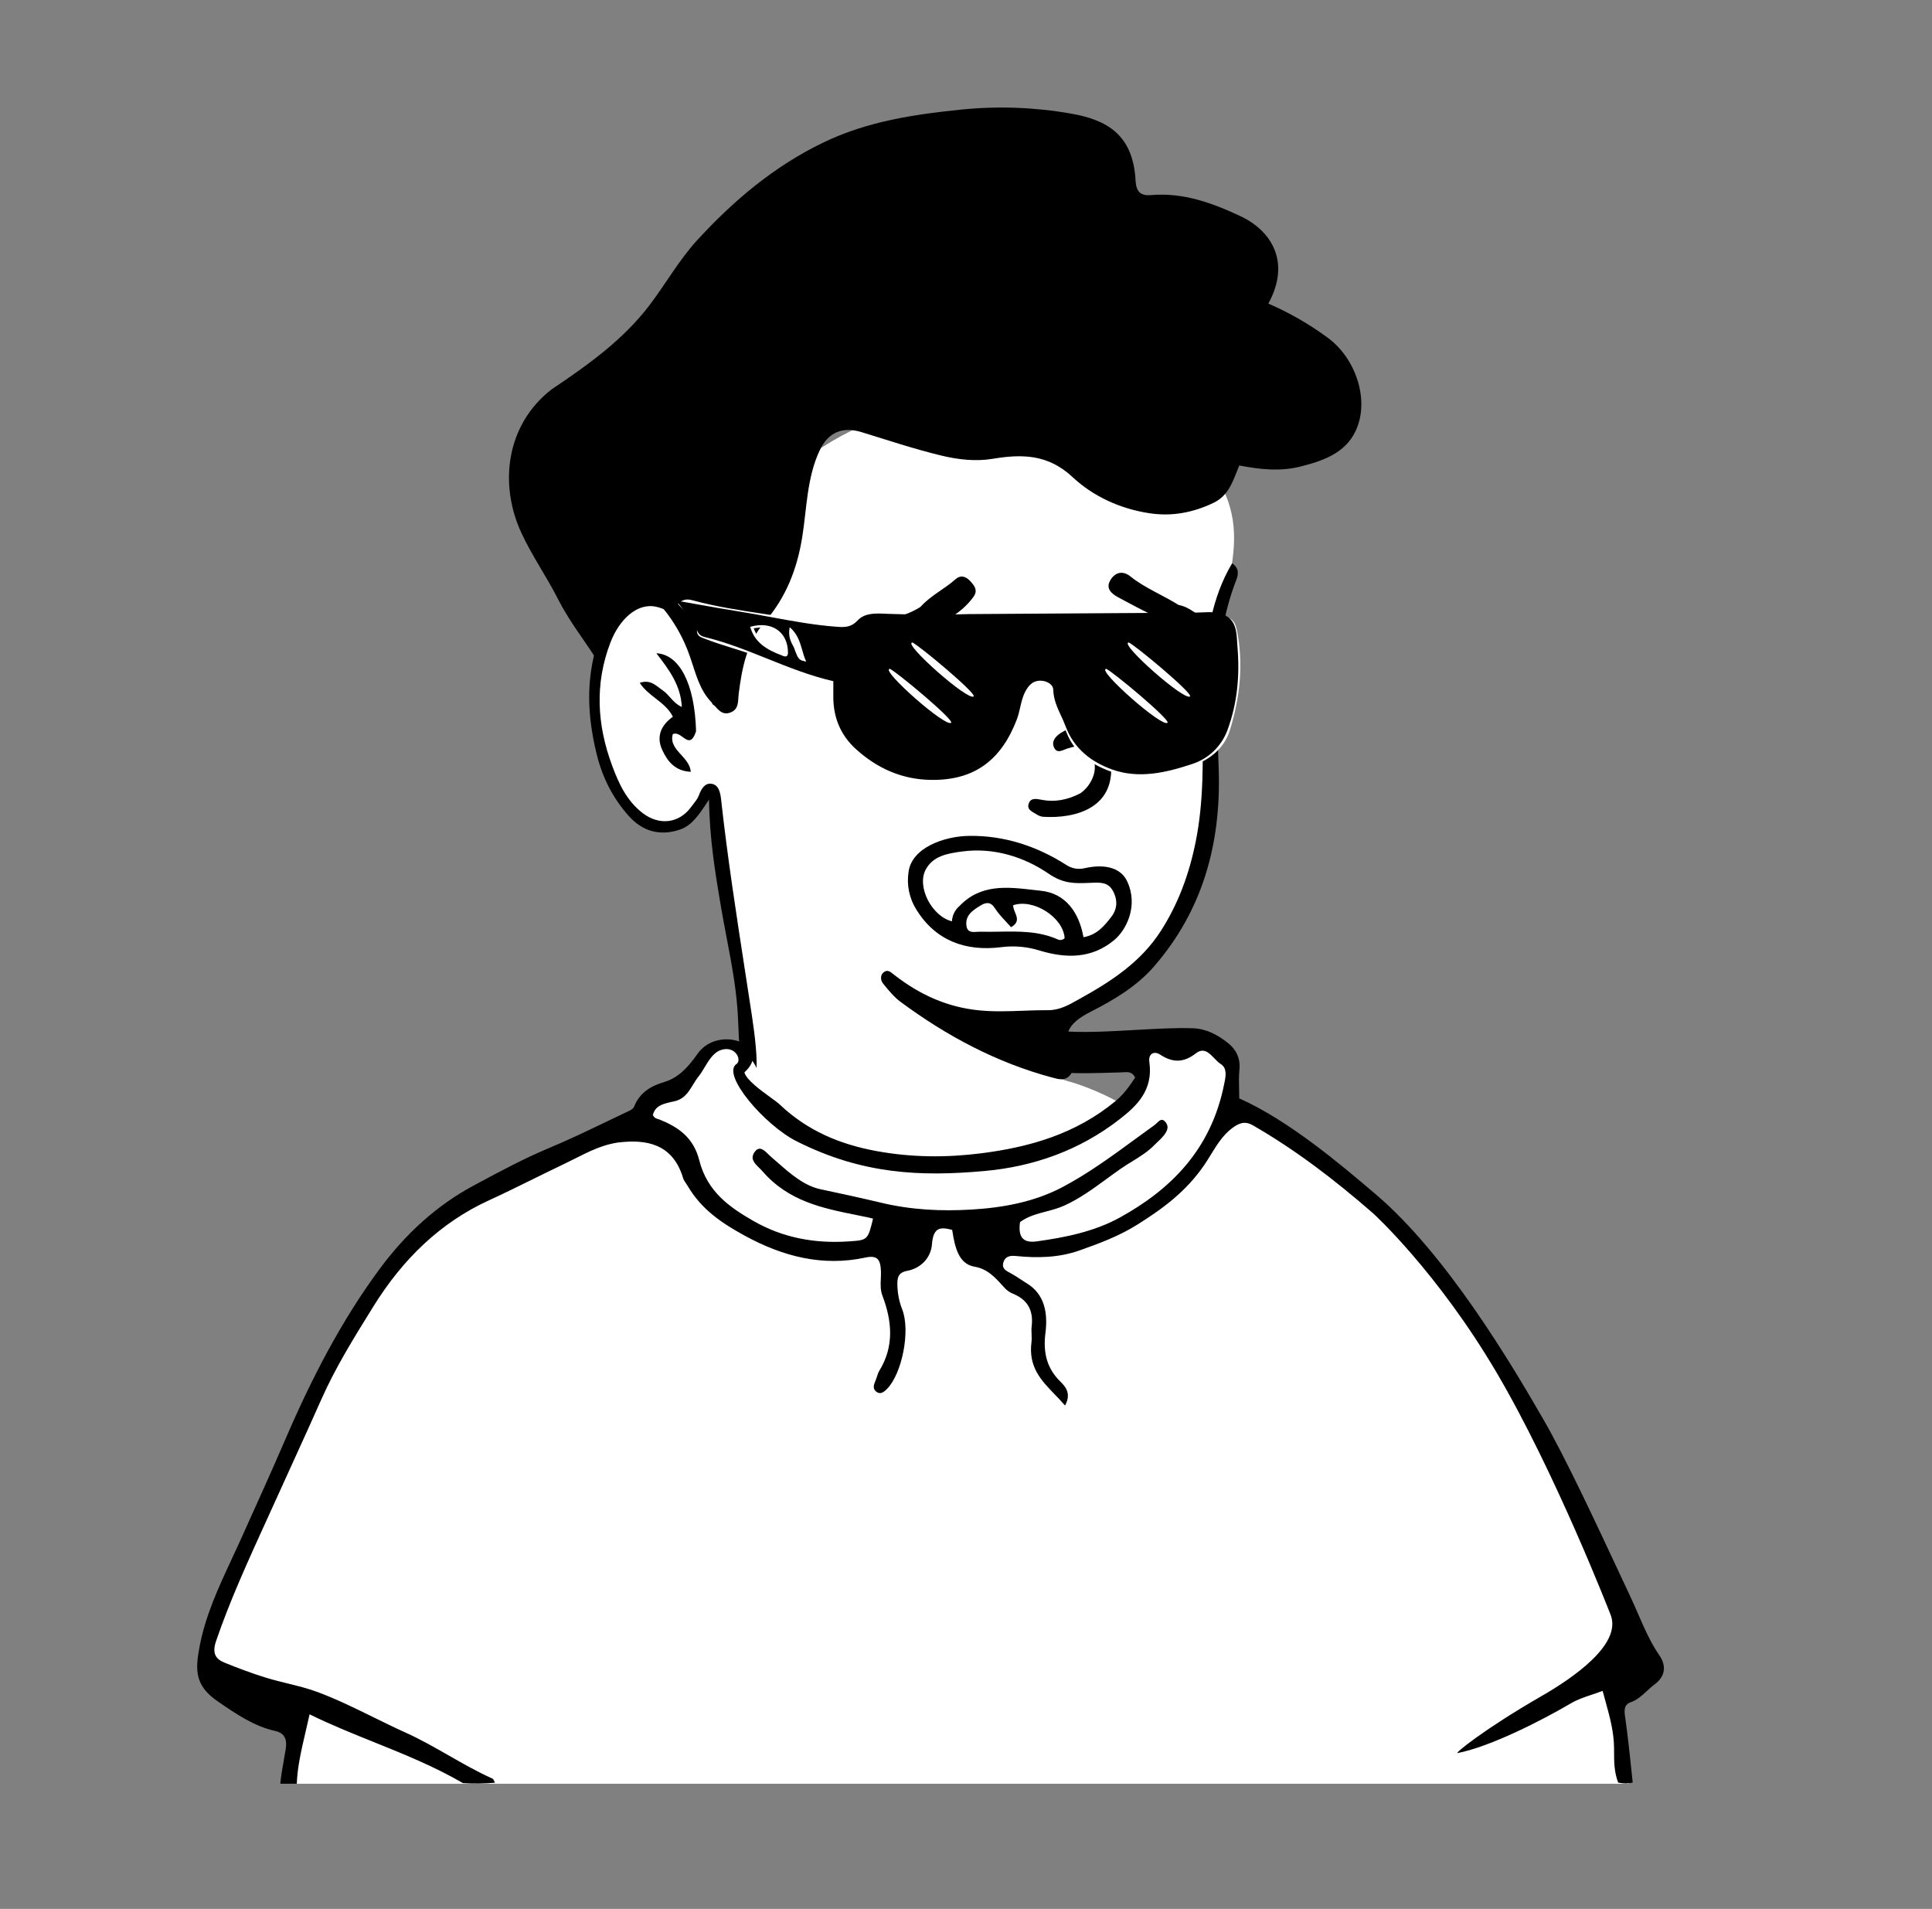 <svg width="1744" height="1723" viewBox="0 0 1744 1723" fill="none" xmlns="http://www.w3.org/2000/svg">
<rect x="0" y="0" width="1744" height="1723" fill="#808080" stroke="none"/>
<path d="M1084.91 1074.72C985.843 1371.63 721.203 1463.32 581.27 1094.54C562.027 1043.83 612.342 1024.95 647.529 1002.63C671.631 987.348 684.292 974.093 682.823 960.426C675.896 895.951 645.902 716.572 645.902 716.572L642.852 710.793C642.852 710.793 643.583 709.173 640.712 712.038C637.719 715.025 630.818 746.214 603.621 746.214C579.237 746.214 554.482 735.314 542.636 659.886C538.348 632.589 540.781 561.025 570.989 548.102C583.471 542.763 594.987 540.854 606.221 547.263C617.456 553.671 593.26 525.357 718.208 421.232C799.426 353.549 927.717 343.629 979.483 355.057C1031.25 366.484 1083.02 391.824 1105.91 445.483C1133.69 510.593 1080.03 559.759 1091.82 708.042C1089.67 761.617 1092.74 879.198 945.313 918.607C917.313 926.093 926 967 968 977C1035 998 1084.96 1049.27 1084.96 1074.86" fill="white"/>
<path fill-rule="evenodd" clip-rule="evenodd" d="M1084.94 613.2L1085.1 611.806C1089.24 575.399 1093.26 540.118 1112.24 508.429C1118.7 512.85 1117.95 518.452 1115.93 523.643C1096.01 574.845 1097.84 628.04 1099.67 681.206C1099.83 685.863 1099.99 690.519 1100.14 695.174C1102.22 761.601 1085.65 821.988 1041.35 872.736C1025.98 890.348 1005.63 902.464 984.854 913.045C963.515 923.912 959.03 933.132 965.687 956.599C965.93 957.455 966.229 958.315 966.529 959.178C967.892 963.1 969.273 967.073 965.487 970.95C960.965 975.58 956.026 974.259 950.683 972.829C950.48 972.775 950.277 972.721 950.074 972.667C899.733 959.241 854.697 935.154 813.056 904.393C807.139 900.022 802.272 894.06 797.561 888.29L797.561 888.289L797.256 887.916C794.776 884.879 794.338 880.141 797.807 877.462C801.054 874.955 803.609 877.011 806.452 879.298C806.815 879.59 807.182 879.886 807.556 880.176C830.027 897.614 854.773 909.063 883.768 911.943C897.176 913.275 910.448 912.784 923.708 912.293H923.708H923.709C931.17 912.017 938.626 911.741 946.101 911.79C956.34 911.857 964.752 907.107 972.761 902.584C973.712 902.047 974.658 901.513 975.601 900.99C1003.45 885.545 1029.88 868.229 1047.84 840.331C1063.92 815.331 1073.67 788.1 1079.4 759.443C1086.65 723.27 1085.99 686.7 1085.32 649.621C1085.11 637.536 1084.89 625.397 1084.94 613.2ZM581.684 537.824C603.577 536.064 615.771 549.033 626.037 564.053C638.664 582.526 645.39 603.465 648.37 625.572C648.87 629.28 649.389 633.223 647.152 636.856C642.737 637.45 642.319 633.946 642.252 631.317C641.696 610.644 632.526 592.61 623.308 575.156C616.73 562.704 607.059 550.64 591.943 547.577C574.71 544.084 558.858 559.566 551.067 579.842C536.636 617.398 539.029 654.36 552.455 690.759C558.33 706.687 565.648 722.913 580.303 734.026C595.142 745.28 613.008 743.295 623.903 728.349C624.526 727.494 625.184 726.649 625.845 725.801L625.845 725.801L625.845 725.801C627.841 723.238 629.853 720.656 630.928 717.749C633.035 712.049 636.256 706.629 642.155 707.423C648.978 708.342 650.271 715.729 650.909 721.499C656.707 773.928 664.758 826.024 672.81 878.126L672.81 878.126C674.808 891.053 676.806 903.98 678.769 916.913C681.369 934.023 684.381 958.598 682.361 969.05C682.219 969.792 682.136 970.523 682.058 971.222C681.749 973.958 681.496 976.21 677.906 976.75C673.034 977.484 670.831 974.66 670.233 970.28C667.913 953.274 667.273 946.747 666.275 920.735C665.308 895.519 660.569 870.665 655.83 845.816L655.83 845.815C654.111 836.799 652.392 827.784 650.853 818.753C645.613 787.996 640.483 756.802 640.022 721.777C639.326 722.808 638.644 723.825 637.974 724.826C630.426 736.095 624.264 745.295 613.48 748.877C595.58 754.827 579.917 750.422 567.371 736.277C553.071 720.155 543.783 701.808 538.558 680.498C530.244 646.587 528.704 613.368 539.487 579.853C544.655 563.774 563.189 535.208 581.684 537.824ZM616.346 665.326C620.717 668.467 624.679 671.316 628.334 659.948C627.158 617.652 613.6 590.654 592.472 589.632C603.747 604.197 614.559 618.413 615.472 638.132C610.742 635.978 607.7 632.589 604.784 629.342C602.753 627.08 600.784 624.886 598.348 623.226C597.31 622.518 596.295 621.735 595.271 620.946C590.544 617.301 585.636 613.516 577.471 616.357C581.301 622.187 586.575 626.301 591.799 630.377C597.832 635.083 603.798 639.737 607.392 646.919C596.777 654.561 592.209 664.62 597.718 676.761C602.497 687.296 609.565 696 623.565 696.635C623.043 690.31 618.868 685.707 614.812 681.235C609.879 675.796 605.121 670.55 607.316 662.635C610.515 661.133 613.516 663.291 616.346 665.326Z" fill="black"/>
<path d="M1470.63 1610H261.292L269.911 1546.71C269.911 1546.71 192.243 1520.27 184.466 1504.95C176.689 1489.63 268.7 1290.76 281.319 1259.28C293.937 1227.81 378.142 1105.12 416.871 1085.22C455.6 1065.33 526.716 1031.88 563.865 1015.6C568.668 1013.5 571.13 1012.57 578.746 999.495C586.362 986.422 612.314 980.688 621.622 973.038C625.964 969.471 636.286 941.512 657.046 944.939C677.806 948.365 683.163 964.628 683.163 964.628C683.163 964.628 695.02 1063.75 871.315 1049.35C923.857 1045.06 1027.3 1010.39 1031.97 971.948C1034.21 953.542 1020.54 939.837 1020.54 939.837C1020.54 939.837 1073.53 931.034 1097.63 944.939C1121.73 958.843 1112.37 996.978 1112.37 996.978C1112.37 996.978 1195.73 1043.96 1222.52 1069.68C1268.04 1113.39 1362.05 1220.88 1402.87 1321.49C1426 1378.5 1480.66 1481.79 1488.78 1494.85C1496.9 1507.92 1461.78 1530.91 1461.78 1530.91L1470.63 1610Z" fill="white"/>
<path fill-rule="evenodd" clip-rule="evenodd" d="M1130.87 1015.67C1169.51 1037.88 1205.15 1065.2 1239.38 1095.05C1240.61 1096.13 1297.44 1148.2 1350.61 1238.29C1404.12 1328.99 1453.95 1457.7 1453.95 1457.7C1464.12 1484.41 1419.59 1514.77 1391.06 1531.18C1340.36 1560.33 1312.53 1582.96 1315.74 1582.33C1345.65 1576.44 1391.35 1553.08 1418.24 1537.33C1423.99 1533.96 1430.32 1531.84 1437 1529.6C1440.16 1528.54 1443.4 1527.45 1446.69 1526.2C1447.52 1529.37 1448.39 1532.5 1449.25 1535.6C1453.13 1549.65 1456.85 1563.11 1456.99 1577.57C1457 1578.79 1457.01 1580.02 1457.01 1581.25C1457.03 1590.26 1457.06 1599.36 1460.7 1608.99C1465.89 1610 1469.78 1610 1473.83 1608.93L1473.63 1607.02C1471.54 1586.85 1469.54 1567.6 1466.82 1548.49C1465.94 1542.31 1466.79 1538.18 1472.03 1536.43C1477.74 1534.51 1482.12 1530.46 1486.5 1526.41C1488.78 1524.31 1491.05 1522.21 1493.5 1520.41C1503.27 1513.26 1504.38 1503.6 1498.05 1494.38C1489.95 1482.6 1484.26 1469.52 1478.55 1456.4C1476.36 1451.37 1474.18 1446.34 1471.85 1441.38C1468.98 1435.26 1466.03 1428.96 1463.04 1422.54C1439.67 1372.57 1413.02 1315.56 1393.49 1281.65C1364.83 1231.89 1305.97 1132.48 1242 1078.09L1240.21 1076.57C1211.01 1051.74 1163.47 1011.31 1118.65 991.403C1118.65 988.532 1118.59 985.719 1118.52 982.954C1118.38 976.881 1118.24 971.034 1118.82 965.276C1119.89 954.388 1115.07 946.582 1108.36 941.318C1099.2 934.123 1089.22 928.629 1077.16 928.13C1062.46 927.52 1043.85 928.571 1024.78 929.647C1000.88 930.996 976.288 932.384 957.852 930.589C946.521 929.486 945.042 932.843 948.218 945.7C937.74 954.122 937.888 958.262 949.225 964.595C952.259 966.24 955.509 967.323 958.848 967.803C968.727 969.329 994.284 968.496 1007.9 968.052C1009.7 967.993 1011.3 967.941 1012.62 967.902C1013.16 967.884 1013.72 967.847 1014.28 967.81C1018.08 967.558 1022.17 967.287 1024.69 972.661C1019.47 980.511 1014.15 987.934 1007.03 993.816C970.896 1023.68 929.277 1035.42 885.792 1040.96C854.207 1044.98 822.875 1044.77 791.199 1038.96C758.483 1032.95 728.985 1020.86 703.522 996.628C702.182 995.352 699.344 993.292 695.894 990.787C686.8 984.183 673.445 974.486 671.997 967.902C698.648 943.7 648.712 924.179 629.684 951.134C622.1 961.875 613.383 972.528 599.682 976.607C588.939 979.805 577.622 985.329 572.393 998.925C571.649 1000.86 569.002 1002.18 566.992 1003.12C560.502 1006.18 554.027 1009.29 547.553 1012.39C530.261 1020.69 512.969 1028.99 495.368 1036.34C472.997 1045.68 451.516 1057.22 430.084 1068.73C429.251 1069.18 428.418 1069.62 427.585 1070.07C394.345 1087.92 366.278 1113.39 342.443 1145.7C308.035 1192.34 281.365 1244.02 257.968 1298.26C244.976 1328.39 231.474 1358.23 217.975 1388.07L216.043 1392.34C213.683 1397.56 211.264 1402.75 208.845 1407.95C197.093 1433.19 185.327 1458.47 180.072 1486.66C176.28 1507 175.65 1521.31 196.432 1535.59L196.495 1535.63C212.952 1546.94 229.232 1558.12 248.331 1562.35C257.152 1564.3 259.294 1570.24 257.893 1578.86C257.388 1581.96 256.839 1585.06 256.291 1588.15C254.997 1595.44 253.709 1602.71 253.015 1610H267.894C268.549 1594.36 272.041 1579.43 275.889 1562.97C277.069 1557.93 278.281 1552.74 279.456 1547.35C298.551 1556.75 317.967 1564.56 337.394 1572.38C364.499 1583.29 391.626 1594.2 417.935 1609.45C427.556 1610.07 437.203 1609.95 446.809 1609.08C446.707 1608.86 446.61 1608.64 446.515 1608.43C445.814 1606.87 445.29 1605.7 444.482 1605.34C430.967 1599.29 418.029 1591.9 405.08 1584.5C392.288 1577.19 379.485 1569.87 366.108 1563.85C356.335 1559.45 346.677 1554.7 337.018 1549.95C320.534 1541.85 304.047 1533.74 286.98 1527.36C278.028 1524.01 268.77 1521.74 259.505 1519.46C253.008 1517.86 246.508 1516.26 240.108 1514.3C227.425 1510.4 214.913 1505.68 202.537 1500.66C194.409 1497.37 191.361 1491.98 195.09 1481.09C201.199 1463.26 208.097 1445.86 215.419 1428.71C224.101 1408.38 233.265 1388.31 242.428 1368.24C245.959 1360.51 249.489 1352.78 252.992 1345.03C257.278 1335.56 261.587 1326.1 265.896 1316.63C274.041 1298.75 282.187 1280.86 290.172 1262.88C302.917 1234.19 319.159 1208.03 335.404 1181.86C335.976 1180.94 336.548 1180.02 337.12 1179.09C363.838 1136.04 397.915 1103.32 441.395 1083.41C454.685 1077.33 467.829 1070.85 480.975 1064.36C490.193 1059.82 499.411 1055.27 508.681 1050.86C512.041 1049.26 515.384 1047.58 518.73 1045.89C531.876 1039.26 545.074 1032.61 559.523 1031.05C582.184 1028.6 607.065 1031.47 616.576 1063.19C617.129 1065.03 618.239 1066.66 619.35 1068.29C619.871 1069.05 620.392 1069.82 620.856 1070.6C633.456 1091.99 652.046 1104.24 671.997 1115.18C706.708 1134.2 742.532 1143.34 780.996 1135.12C791.427 1132.89 794.916 1135.97 795.234 1147.87C795.291 1149.98 795.195 1152.1 795.1 1154.22C794.87 1159.32 794.641 1164.41 796.516 1169.35C805.308 1192.47 807.291 1215.19 793.785 1237.21C792.823 1238.78 792.227 1240.63 791.629 1242.48C791.311 1243.47 790.993 1244.45 790.619 1245.4C790.498 1245.7 790.372 1246.01 790.245 1246.32C788.916 1249.59 787.503 1253.06 790.643 1255.85C794.315 1259.11 797.663 1256.75 800.673 1253.69C814.375 1239.75 821.978 1200.95 814.396 1181.8C811.791 1175.19 810.328 1168.08 810.086 1160.85C809.757 1153.09 810.671 1148.6 819.11 1147.02C830.599 1144.87 840.282 1135.92 841.285 1123.02C842.525 1107.1 849.318 1107.52 859.523 1110.08C861.817 1124.75 864.895 1140.81 879.669 1143.31C891.195 1145.27 897.834 1152.56 904.963 1160.38C905.471 1160.93 905.98 1161.49 906.495 1162.05C908.603 1164.45 911.133 1166.32 913.921 1167.54C926.554 1172.52 933.189 1181.54 931.274 1197.35C930.995 1199.63 931.094 1201.97 931.193 1204.31C931.293 1206.69 931.394 1209.08 931.096 1211.4C928.209 1233.89 939.88 1245.95 952.04 1258.53C955.209 1261.8 958.412 1265.12 961.398 1268.65C967.08 1258.3 962.263 1251.97 957.429 1247.27C945.092 1235.27 941.404 1221.16 943.725 1202.98C946.023 1185 942.924 1167.97 926.628 1158.18C924.713 1157.02 922.838 1155.78 920.963 1154.54C918.314 1152.78 915.665 1151.02 912.905 1149.53C912.55 1149.34 912.186 1149.14 911.819 1148.95C908.223 1147.06 904.347 1145.03 905.579 1140.02C907.015 1134.18 911.305 1133.07 917.26 1133.69C936.449 1135.66 955.976 1135.2 974.342 1128.69C992.082 1122.4 1009.74 1115.94 1026.49 1105.46C1049.75 1090.9 1071.08 1075.22 1087.47 1050.95C1089.38 1048.12 1091.19 1045.17 1093.02 1042.21C1098.45 1033.37 1103.95 1024.45 1112.22 1018.3C1118.16 1013.88 1123.52 1011.44 1130.87 1015.67ZM603.943 995.11C604.581 994.947 605.22 994.784 605.854 994.613C616.989 993.031 620.804 986.82 625.327 979.455C627.04 976.666 628.855 973.711 631.208 970.779C632.74 968.872 634.232 966.371 635.821 963.709C639.623 957.339 643.975 950.047 650.726 947.764C663.841 943.329 669.979 956.922 664.824 960.371C650.837 969.73 690.157 1015.57 719.102 1030.13C778.522 1060.01 830.914 1062.15 888.835 1056.94C932.419 1053.02 974.385 1038.57 1010.86 1010.07C1025.85 998.361 1041.18 984.28 1037.52 958.573C1036.4 950.691 1042.12 948.521 1047.18 951.85C1058.49 959.297 1068.35 959.42 1079.56 950.722C1086.58 945.283 1091.42 950.305 1096.17 955.218C1098.06 957.176 1099.93 959.117 1101.92 960.371C1107.98 964.203 1106.49 971.481 1105.19 977.79C1105.1 978.192 1105.02 978.59 1104.94 978.983C1093.01 1038.24 1056.27 1073.88 1010.98 1098.89C987.942 1111.61 961.849 1116.86 936.011 1120.46C924.531 1122.06 918.647 1117.78 920.783 1103.05C927.84 1097.85 936.011 1095.69 944.266 1093.52C949.771 1092.07 955.313 1090.61 960.586 1088.23C974.409 1081.99 986.679 1073.02 998.947 1064.06C1003.29 1060.88 1007.64 1057.7 1012.05 1054.65C1015.24 1052.44 1018.54 1050.42 1021.83 1048.39C1029.04 1043.96 1036.26 1039.52 1042.4 1033.17C1043.36 1032.18 1044.36 1031.24 1045.36 1030.3C1046.97 1028.78 1048.58 1027.27 1050 1025.56C1052.89 1022.07 1055.76 1017.73 1052.4 1013.19C1049.2 1008.86 1046.75 1011.23 1044.27 1013.63C1043.54 1014.33 1042.81 1015.04 1042.06 1015.57C1036.41 1019.63 1030.78 1023.75 1025.15 1027.87C1003.67 1043.59 982.174 1059.32 959.057 1071.51C933.413 1085.03 905.043 1090.09 876.869 1091.76C849.88 1093.36 823.018 1092.12 795.989 1085.72C777.755 1081.4 759.194 1077.31 740.768 1073.43C725.924 1070.3 713.858 1059.74 701.989 1049.35C700.081 1047.68 698.178 1046.02 696.27 1044.39C695.416 1043.66 694.547 1042.8 693.665 1041.94C689.721 1038.06 685.523 1033.93 681.301 1039.66C676.788 1045.78 681.098 1049.99 685.23 1054.03C686.243 1055.02 687.245 1056 688.104 1056.99C711.73 1084.34 742.557 1090.55 773.399 1096.75C776.859 1097.45 780.319 1098.14 783.769 1098.87C784.767 1099.08 785.754 1099.34 786.747 1099.61C787.189 1099.73 787.632 1099.85 788.078 1099.97C783.493 1119.3 782.924 1119.34 766.956 1120.44L766.312 1120.48C736.037 1122.56 707.001 1117.5 679.939 1101.94C658.682 1089.72 638.351 1075.65 631.208 1047.24C625.985 1026.47 611.861 1017.13 595.44 1010.53C594.982 1010.35 594.506 1010.21 594.028 1010.08C592.314 1009.59 590.556 1009.09 589.35 1006.33C591.518 998.287 597.726 996.7 603.943 995.11Z" fill="black"/>
<path d="M497.684 351.622C530.884 329.322 562.64 306.682 586.556 275.129C601.133 255.897 613.146 234.446 629.356 216.783C662.12 181.083 698.796 150.028 743.226 128.638C783.111 109.438 825.25 103.206 868.601 98.823C901.182 95.602 934.049 96.825 966.301 102.456C999.173 108.075 1022.81 121.471 1025.06 162.909C1025.59 172.784 1029.32 176.932 1039.1 176.092C1068.16 173.597 1094.58 183.252 1120.05 195.263C1147.06 208.001 1165.75 236.02 1144.91 274.029C1163.78 282.181 1181.66 292.439 1198.22 304.608C1223.99 323.294 1236.83 361.56 1223.57 389.279C1214.03 409.232 1193.87 416.104 1173.67 421.166C1155.55 425.71 1137.38 423.736 1118.71 420.141C1113.14 433.341 1109.67 447.083 1095.35 453.904C1076.74 462.774 1057.75 466.362 1037.31 463.204C1010.97 459.138 986.811 448.03 968.143 430.579C946.043 409.924 922.491 409.726 896.177 414.111C880.498 416.724 864.608 414.795 849.525 411.152C825.243 405.287 801.455 397.333 777.541 389.995C760.408 384.737 747.525 390.348 740.002 406.329C728.331 431.12 728.355 458.486 724.189 484.629C719.539 513.829 709.389 539.36 690.489 561.188C674.189 580.011 669.874 602.441 666.877 625.674C666.017 632.349 667.377 640.12 659.364 643.123C651.07 646.233 647.286 638.982 642.635 634.283C631.075 622.605 627.859 606.872 622.662 592.2C617.239 576.505 609.074 561.898 598.546 549.057C585.946 533.832 573.096 535.19 559.246 548.673C548.464 559.173 544.51 570.664 543.497 584.517C543.451 588.483 541.247 592.109 537.747 593.977C526.247 576.297 513.166 559.472 503.737 540.802C493.422 520.375 480.231 501.754 470.568 480.816C450.146 436.579 457.085 383.29 497.684 351.622Z" fill="black"/>
<path fill-rule="evenodd" clip-rule="evenodd" d="M932.422 803.197C909.38 800.529 885.199 797.729 866.078 817.807C862.031 821.278 859.582 826.257 859.303 831.582C841.108 827.027 827.366 800.427 835.613 784.927C842.237 772.479 855.398 770.348 868.143 768.598C897.104 764.62 924.723 773.586 946.823 788.736C960.049 797.804 970.494 797.391 982.857 796.902C983.703 796.869 984.558 796.835 985.423 796.804C985.687 796.795 985.951 796.785 986.215 796.775C993.169 796.513 1000.26 796.247 1004.49 803.897C1009.11 812.243 1008.71 820.482 1003.04 827.733C996.876 835.626 990.429 843.731 978.059 845.943C974.063 823.727 962.043 806.356 939.643 804.007C937.254 803.756 934.844 803.477 932.422 803.197ZM912.678 836.887C911.18 835.168 909.612 833.492 908.044 831.816C904.466 827.993 900.889 824.17 898.142 819.822C894.234 813.636 889.856 814.455 885.286 817.241C878.395 821.441 870.958 826.101 872.428 835.813C873.328 841.758 877.808 841.407 881.912 841.086C882.959 841.004 883.982 840.924 884.914 840.951C890.619 841.117 896.347 841.024 902.075 840.93C920.036 840.637 937.988 840.344 955.169 848.065C957.211 848.912 959.564 848.378 961.041 846.734C959.752 827.994 933.061 810.865 914.578 817.05C914.51 819.199 915.403 821.367 916.291 823.525C918.177 828.109 920.047 832.652 912.678 836.887Z" fill="white"/>
<path fill-rule="evenodd" clip-rule="evenodd" d="M820.135 787.033C822.99 765.221 852.019 754.792 874.812 754.474C906.296 754.035 935.766 763.603 962.468 780.649C967.411 784.003 973.557 785.069 979.341 783.575C998.651 779.349 1012.07 783.953 1017.45 795.4C1027.76 817.367 1016.95 839.244 1005.75 848.551C985.283 865.57 962.048 865.099 938.517 857.985C927.287 854.458 915.424 853.413 903.751 854.924C871.666 858.965 844.551 849.106 827.174 820.985C820.823 810.881 818.325 798.829 820.135 787.033ZM866.079 817.807C885.2 797.729 909.38 800.529 932.422 803.197C934.844 803.477 937.254 803.756 939.644 804.007C962.044 806.356 974.064 823.727 978.06 845.943C990.43 843.731 996.877 835.626 1003.04 827.733C1008.71 820.482 1009.11 812.243 1004.49 803.897C1000.26 796.247 993.169 796.513 986.215 796.775C985.951 796.785 985.687 796.795 985.424 796.804C984.558 796.835 983.704 796.869 982.858 796.902L982.858 796.902C970.494 797.391 960.049 797.804 946.824 788.736C924.724 773.586 897.105 764.62 868.144 768.598C855.399 770.348 842.238 772.479 835.614 784.927C827.367 800.427 841.109 827.027 859.304 831.582C859.582 826.257 862.031 821.278 866.079 817.807ZM912.678 836.887C911.18 835.168 909.612 833.492 908.044 831.816C904.466 827.993 900.889 824.17 898.143 819.822C894.235 813.636 889.857 814.455 885.287 817.241C878.396 821.441 870.959 826.101 872.429 835.813C873.328 841.758 877.808 841.407 881.912 841.086C882.959 841.004 883.982 840.924 884.915 840.951C890.619 841.117 896.347 841.024 902.075 840.93C920.036 840.637 937.988 840.344 955.17 848.065C957.211 848.912 959.565 848.378 961.042 846.734C959.753 827.994 933.062 810.865 914.579 817.05C914.511 819.199 915.403 821.367 916.291 823.525C918.177 828.109 920.047 832.652 912.678 836.887Z" fill="black"/>
<path d="M975.184 716.071C980.733 712.163 984.883 706.579 987.024 700.139C989.779 692.272 988.08 683.53 982.579 677.268C977.343 671.236 970.225 673.631 963.531 675.632C959.423 676.859 954.123 680.886 951.363 674.421C948.963 668.788 953.207 664.433 957.425 661.66C965.688 656.23 974.698 655.231 984.212 658.937C996.098 663.568 1000.62 673.413 1002.32 684.737C1008.97 728.966 971.373 739.107 941.585 737.237C939.453 737 937.414 736.234 935.654 735.007C932.284 732.775 926.98 731.16 928.454 725.886C930.132 719.886 935.201 720.895 940.091 721.865C952.114 724.249 963.554 722.061 975.184 716.071Z" fill="black"/>
<path fill-rule="evenodd" clip-rule="evenodd" d="M936.086 554.281L936.091 554.281C988.115 554.626 1039.33 554.965 1090.54 555.379C1095.22 555.534 1099.88 555.946 1104.51 556.613C1111.63 557.461 1114.91 560.8 1116.49 568.645C1122.72 599.494 1119.29 629.659 1110.22 659.034C1104.76 676.708 1090.23 687.104 1072.67 692.575C1049.74 699.719 1026.22 704.951 1002.87 696.475C982.13 688.945 965.693 676.48 960.014 652.539C959.303 649.544 958.415 646.608 957.53 643.683L957.53 643.683C955.016 635.372 952.533 627.162 954.257 618.009C954.996 614.085 951.195 612.147 948.208 610.625L948.178 610.609C933.188 602.963 918.478 610.418 915.77 627.087C912.8 645.375 906.77 662.896 896.409 677.877C879.865 701.791 854.759 707.261 827.4 704.024C805.853 701.474 787.236 692.436 771.2 677.436C756.85 664.014 749.583 647.894 751.124 628.641C752.024 617.435 745.703 612.341 737.424 610.931C723.108 608.491 709.839 603.084 696.64 597.707L696.64 597.707C691.89 595.772 687.15 593.84 682.373 592.052C675.182 589.361 667.875 587.068 660.573 584.776L660.573 584.776C652.535 582.254 644.505 579.733 636.643 576.686C636.288 576.549 635.935 576.417 635.588 576.286L635.587 576.286C631.77 574.856 628.566 573.655 629.191 567.821C634.893 565.16 640.131 566.868 645.555 568.636C649.145 569.807 652.817 571.004 656.759 570.979C654.074 561.998 648.481 558.606 639.498 558.208C628.724 557.73 619.098 554.031 611.968 545.033C616.742 540.381 620.995 540.713 625.149 541.84C646.516 547.638 668.347 550.926 690.183 554.215C708.177 556.925 726.175 559.636 743.922 563.752C754.208 566.137 765.261 566.18 774.962 557.33C781.178 551.658 790.446 551.846 798.931 552.018C799.981 552.04 801.018 552.061 802.037 552.07C827.29 552.306 852.539 552.861 878.239 553.425L878.239 553.425C888.89 553.659 899.618 553.895 910.456 554.11C919.023 554.167 927.565 554.224 936.086 554.281ZM760.356 619.971C763.719 661.682 787.103 682.956 823.136 690.965C846.709 696.205 875.409 691.103 889.946 664.185C898.129 649.032 902.768 633.045 906.959 616.601C910.83 601.408 921.194 596.555 942.6 598.34C956.894 599.532 963.476 606.184 965.4 620.805C966.843 631.764 968.476 642.705 970.421 653.589C972.877 667.337 989.854 683.913 1003.73 686.698C1025.07 691.112 1047.22 689.481 1067.68 681.99C1079.66 677.651 1090.59 671.619 1096.36 658.996C1106.44 636.947 1109.45 613.71 1109.14 589.78C1108.85 567.859 1107.52 566.38 1084.84 566.29C1070.75 566.234 1056.66 566.251 1042.56 566.267C1023.03 566.29 1003.49 566.313 983.955 566.142C958.981 565.925 934.008 565.604 909.035 565.283L909.035 565.283C879.978 564.909 850.922 564.536 821.864 564.325C818.382 564.3 814.788 563.963 811.177 563.623C800.435 562.615 789.534 561.591 780.937 568.725C771.995 576.143 763.102 576.12 753.534 576.095H753.533C752.385 576.092 751.227 576.089 750.058 576.099C747.558 576.12 745.094 575.606 742.603 575.087C738.399 574.209 734.118 573.316 729.458 574.953C730.779 589.769 734.15 602.719 751.399 606.178C757.747 607.448 761.123 611.009 760.352 619.971H760.356ZM684.546 566.56C693.391 565.411 701.56 564.35 704.44 577.114H704.436C705.954 581.856 707.095 584.844 708.497 588.515L708.515 588.562C695.509 585.793 685.342 580.841 680.387 567.051C681.778 566.92 683.17 566.739 684.546 566.56Z" fill="white"/>
<path fill-rule="evenodd" clip-rule="evenodd" d="M874.335 554.282C900.607 554.115 926.698 553.944 952.676 553.774C994.73 553.499 1036.49 553.226 1078.25 552.972C1080.31 552.96 1082.4 552.863 1084.5 552.766C1091.75 552.43 1099.08 552.091 1105.54 555.219C1115.65 560.112 1116.22 570.196 1116.76 579.555C1116.85 581.07 1116.93 582.567 1117.06 584.019C1119.26 609.574 1116.88 635.058 1107.97 659.125C1102.56 673.685 1090.75 684.946 1075.95 689.657C1052.48 697.474 1027.93 703.157 1003.92 694.535C985.216 687.823 969.491 675.89 961.872 655.478C960.668 652.255 959.232 649.141 957.797 646.032C954.379 638.627 950.973 631.245 950.757 622.458C950.643 617.839 945.057 614.397 939.125 614.388C932.088 614.376 928.383 618.857 925.517 624.26C923.133 628.756 922.019 633.63 920.895 638.55C920.063 642.196 919.224 645.866 917.859 649.427C903.659 686.491 879.138 704.719 839.759 703.927C814.125 703.413 792.108 693.617 773.051 676.527C758.151 663.171 751.816 646.513 752.22 626.873C752.272 624.334 752.259 621.793 752.245 619.036C752.238 617.694 752.231 616.3 752.231 614.83C731.462 610.097 711.97 602.281 692.559 594.498C674.156 587.12 655.827 579.771 636.556 575.106C633.297 574.317 631.142 573.115 629.779 570.206C625.878 561.894 620.238 554.708 613.185 545.724L613.185 545.724C612.262 544.548 611.315 543.342 610.345 542.098C616.875 543.236 623.111 544.347 629.15 545.422L629.15 545.422C641.979 547.708 653.916 549.834 665.891 551.718C675.747 553.269 685.564 555.085 695.38 556.901L695.38 556.901C715.499 560.622 735.618 564.344 756.083 565.782C762.712 566.247 768.574 566.133 774.299 559.916C780.546 553.133 790.637 553.583 799.217 553.967C800.215 554.011 801.193 554.055 802.142 554.086C825.817 554.875 849.438 555.147 874.335 554.282ZM706.068 591.706C708.897 593.178 711.308 592.801 711.308 589.251C711.308 570.429 696.753 560.213 677.196 565.758C681.174 579.864 691.773 586.348 706.068 591.706ZM722.135 595.291C720.145 593.843 719.114 591.075 716.468 583.964H716.473C712.992 577.914 711.489 573.389 712.846 566.077C719.96 572.18 722.108 579.642 724.208 586.936C725.224 590.466 726.23 593.956 727.781 597.234C725.064 596.601 723.405 596.214 722.135 595.291Z" fill="black"/>
<path d="M896.905 584.754C896.231 578.754 900.033 577.42 903.921 577.408C922.994 577.35 942.074 577.424 961.138 577.922C965.487 577.943 969.579 579.982 972.214 583.442C965.312 591.5 918.64 592.826 896.905 584.754Z" fill="black"/>
<path d="M802.905 603.471C802.077 603.171 803.935 603.533 802.822 603.871C796.191 605.854 853.512 656.692 858.574 652.379C861.505 649.875 809.053 606.053 802.905 603.471Z" fill="white"/>
<path d="M823.257 579.693C822.429 579.393 824.287 579.755 823.174 580.093C816.542 582.075 873.864 632.913 878.926 628.601C881.86 626.097 829.405 582.275 823.257 579.693Z" fill="white"/>
<path d="M998.219 603.471C997.39 603.171 999.249 603.533 998.136 603.871C991.504 605.854 1048.82 656.692 1053.89 652.379C1056.82 649.875 1004.37 606.053 998.219 603.471Z" fill="white"/>
<path d="M1018.57 579.693C1017.75 579.393 1019.6 579.755 1018.49 580.093C1011.86 582.075 1069.18 632.913 1074.24 628.601C1077.18 626.097 1024.73 582.275 1018.57 579.693Z" fill="white"/>
<path d="M830.766 547.895C840.317 537.34 852.602 531.682 862.421 522.89C867.043 518.752 871.891 520.129 875.843 524.529C879.638 528.756 883.124 532.829 878.543 539.006C867.694 553.656 852.243 561.87 835.827 567.266C821.427 571.999 805.966 573.537 790.951 576.361C786.535 577.192 780.776 579.569 779.501 572.685C778.274 566.059 782.664 562.685 788.96 561.474C803.15 558.747 817.438 556.289 830.766 547.895Z" fill="black"/>
<path d="M1063.86 546.023C1075.17 548.083 1081.9 557.045 1091.72 560.179C1095.47 561.373 1100.09 564.856 1098.3 569.724C1096.16 575.524 1090.21 573.989 1086.07 572.624C1072.85 568.245 1059.61 563.741 1046.87 558.16C1034.08 552.56 1021.8 545.76 1009.46 539.176C1003.53 536.013 997.943 531.352 1002.13 523.997C1006.26 516.749 1013.19 514.485 1020.44 520.303C1033.46 530.751 1049.04 536.789 1063.86 546.023Z" fill="black"/>
</svg>
